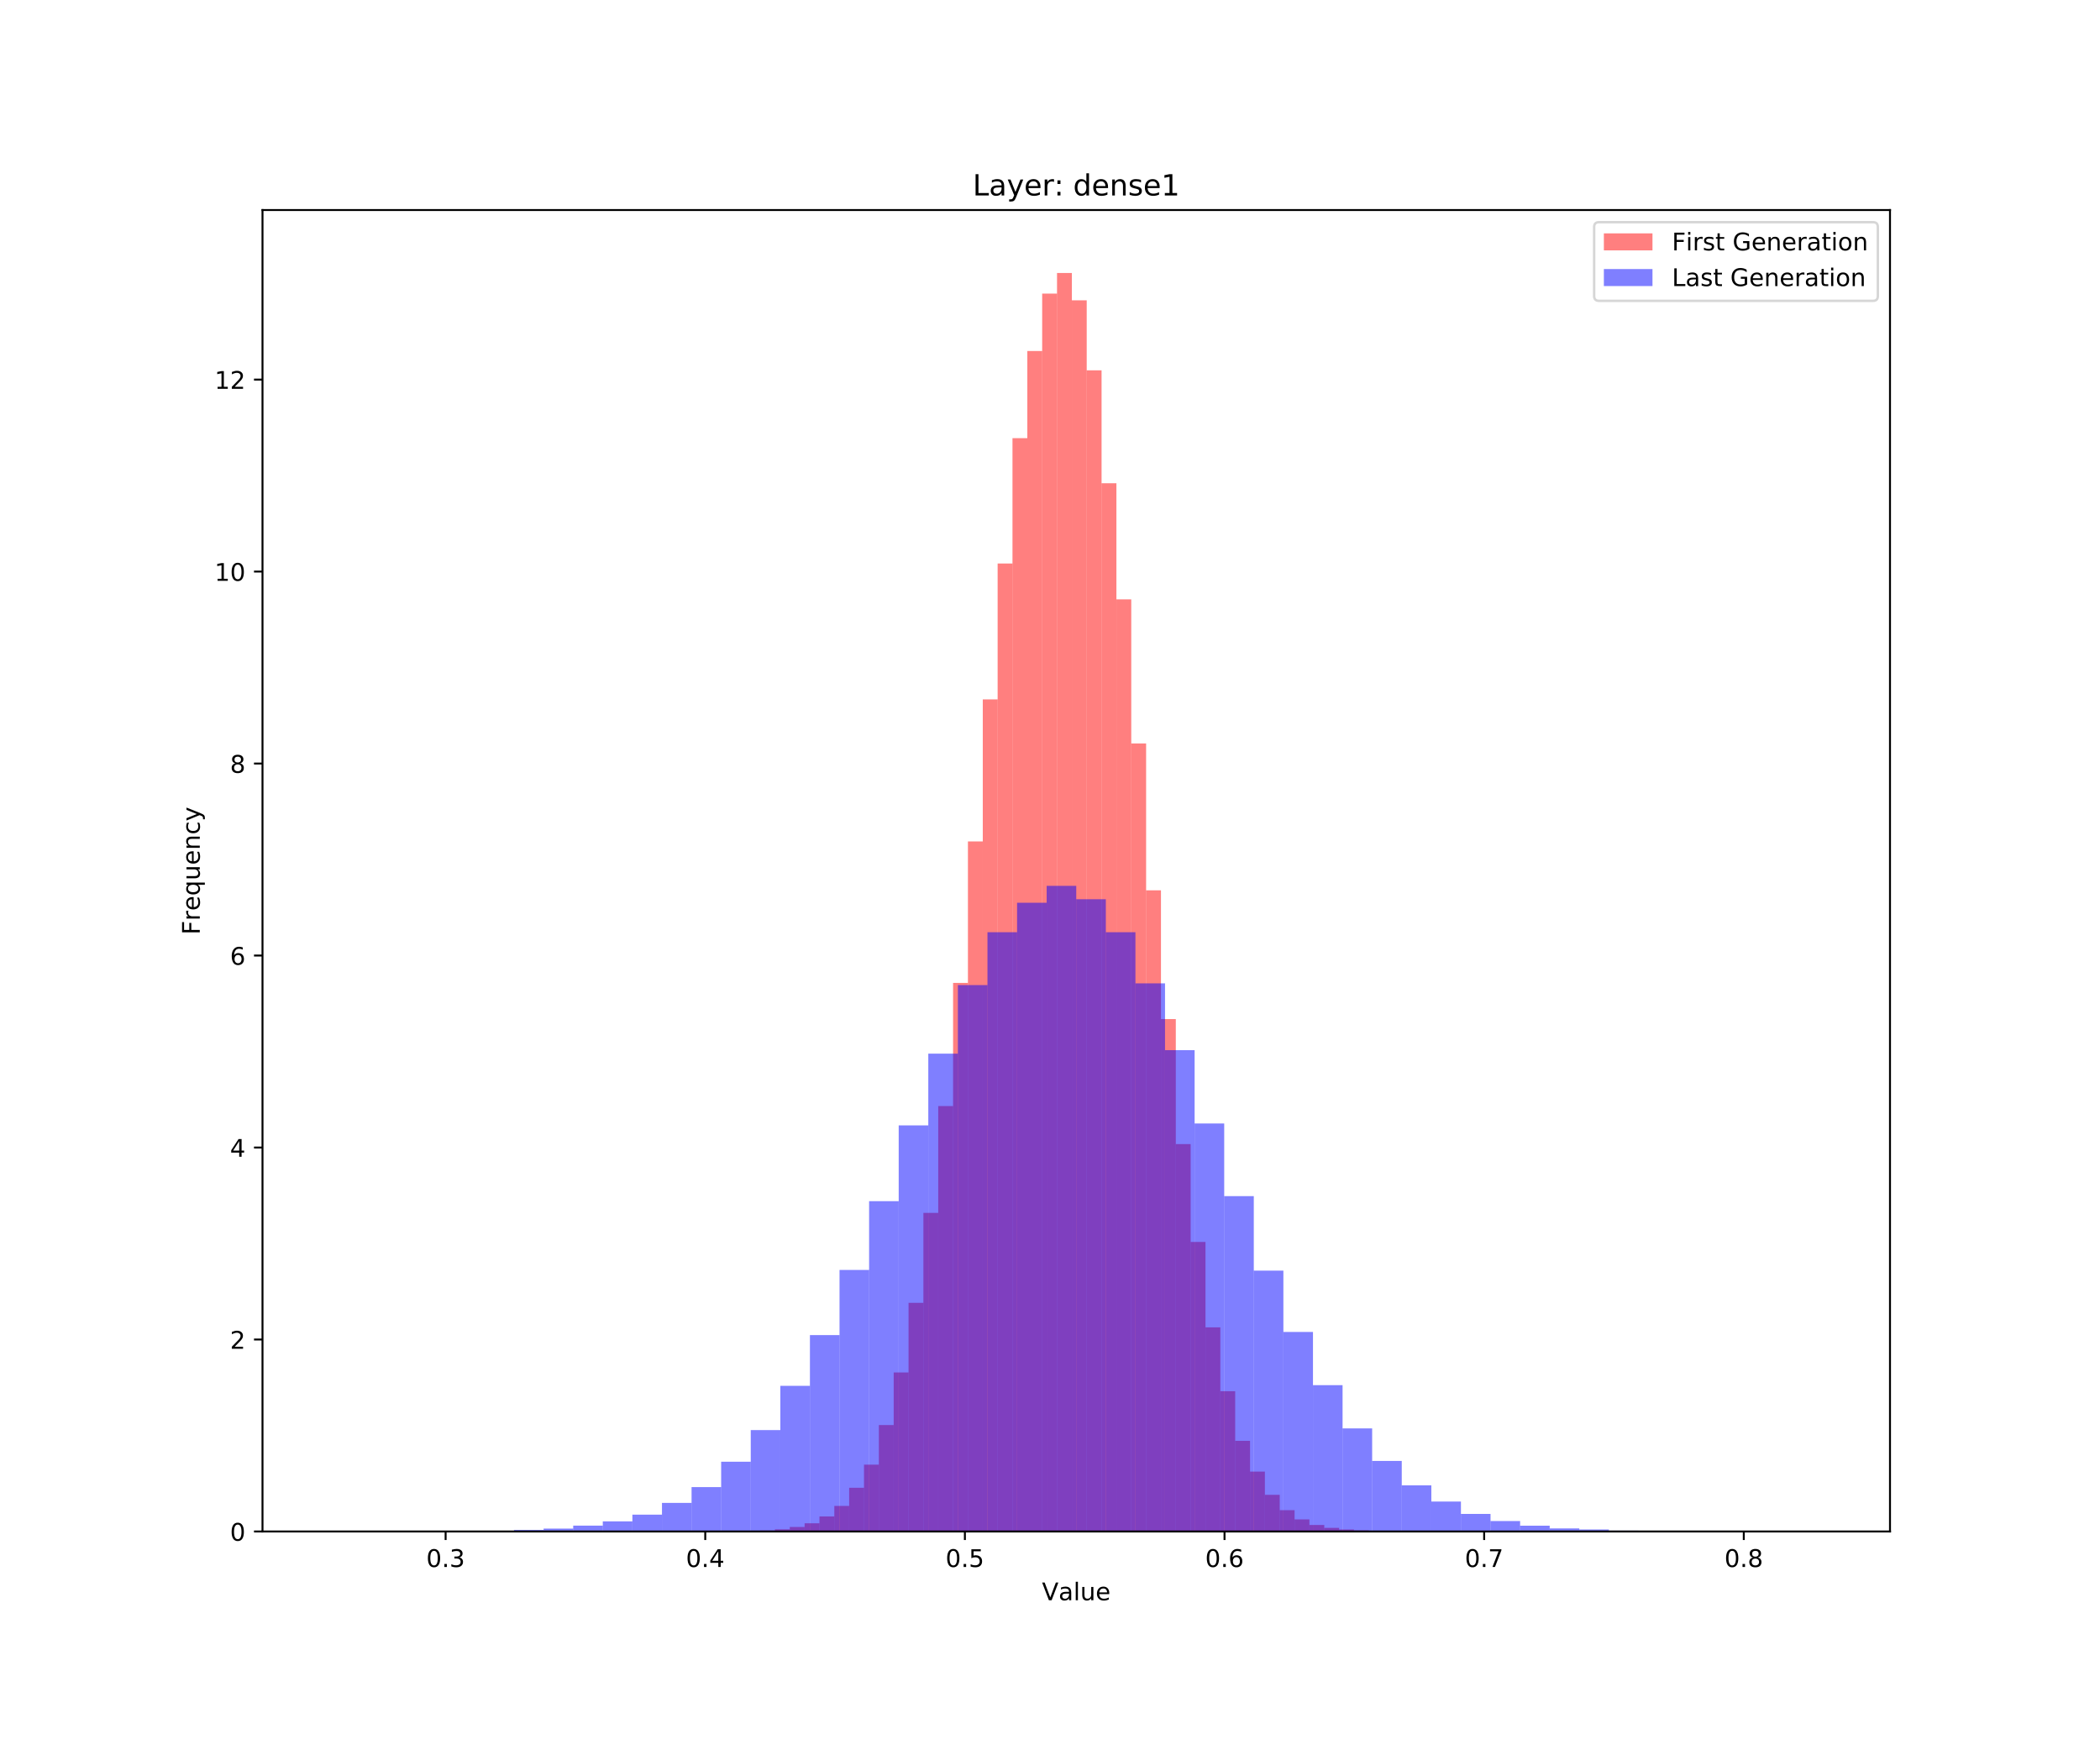 <?xml version="1.0" encoding="utf-8" standalone="no"?>
<!DOCTYPE svg PUBLIC "-//W3C//DTD SVG 1.1//EN"
  "http://www.w3.org/Graphics/SVG/1.1/DTD/svg11.dtd">
<!-- Created with matplotlib (https://matplotlib.org/) -->
<svg height="720pt" version="1.1" viewBox="0 0 864 720" width="864pt" xmlns="http://www.w3.org/2000/svg" xmlns:xlink="http://www.w3.org/1999/xlink">
 <defs>
  <style type="text/css">
*{stroke-linecap:butt;stroke-linejoin:round;white-space:pre;}
  </style>
 </defs>
 <g id="figure_1">
  <g id="patch_1">
   <path d="M 0 720 
L 864 720 
L 864 0 
L 0 0 
z
" style="fill:#ffffff;"/>
  </g>
  <g id="axes_1">
   <g id="patch_2">
    <path d="M 108 630 
L 777.6 630 
L 777.6 86.4 
L 108 86.4 
z
" style="fill:#ffffff;"/>
   </g>
   <g id="patch_3">
    <path clip-path="url(#p21efeb0cfc)" d="M 288.28 630 
L 294.388 630 
L 294.388 629.986 
L 288.28 629.986 
z
" style="fill:#ff0000;opacity:0.5;"/>
   </g>
   <g id="patch_4">
    <path clip-path="url(#p21efeb0cfc)" d="M 294.388 630 
L 300.497 630 
L 300.497 629.958 
L 294.388 629.958 
z
" style="fill:#ff0000;opacity:0.5;"/>
   </g>
   <g id="patch_5">
    <path clip-path="url(#p21efeb0cfc)" d="M 300.497 630 
L 306.606 630 
L 306.606 629.868 
L 300.497 629.868 
z
" style="fill:#ff0000;opacity:0.5;"/>
   </g>
   <g id="patch_6">
    <path clip-path="url(#p21efeb0cfc)" d="M 306.606 630 
L 312.715 630 
L 312.715 629.714 
L 306.606 629.714 
z
" style="fill:#ff0000;opacity:0.5;"/>
   </g>
   <g id="patch_7">
    <path clip-path="url(#p21efeb0cfc)" d="M 312.715 630 
L 318.823 630 
L 318.823 629.617 
L 312.715 629.617 
z
" style="fill:#ff0000;opacity:0.5;"/>
   </g>
   <g id="patch_8">
    <path clip-path="url(#p21efeb0cfc)" d="M 318.823 630 
L 324.932 630 
L 324.932 629.108 
L 318.823 629.108 
z
" style="fill:#ff0000;opacity:0.5;"/>
   </g>
   <g id="patch_9">
    <path clip-path="url(#p21efeb0cfc)" d="M 324.932 630 
L 331.041 630 
L 331.041 628.14 
L 324.932 628.14 
z
" style="fill:#ff0000;opacity:0.5;"/>
   </g>
   <g id="patch_10">
    <path clip-path="url(#p21efeb0cfc)" d="M 331.041 630 
L 337.149 630 
L 337.149 626.608 
L 331.041 626.608 
z
" style="fill:#ff0000;opacity:0.5;"/>
   </g>
   <g id="patch_11">
    <path clip-path="url(#p21efeb0cfc)" d="M 337.149 630 
L 343.258 630 
L 343.258 623.807 
L 337.149 623.807 
z
" style="fill:#ff0000;opacity:0.5;"/>
   </g>
   <g id="patch_12">
    <path clip-path="url(#p21efeb0cfc)" d="M 343.258 630 
L 349.367 630 
L 349.367 619.474 
L 343.258 619.474 
z
" style="fill:#ff0000;opacity:0.5;"/>
   </g>
   <g id="patch_13">
    <path clip-path="url(#p21efeb0cfc)" d="M 349.367 630 
L 355.476 630 
L 355.476 612.014 
L 349.367 612.014 
z
" style="fill:#ff0000;opacity:0.5;"/>
   </g>
   <g id="patch_14">
    <path clip-path="url(#p21efeb0cfc)" d="M 355.476 630 
L 361.584 630 
L 361.584 602.505 
L 355.476 602.505 
z
" style="fill:#ff0000;opacity:0.5;"/>
   </g>
   <g id="patch_15">
    <path clip-path="url(#p21efeb0cfc)" d="M 361.584 630 
L 367.693 630 
L 367.693 586.197 
L 361.584 586.197 
z
" style="fill:#ff0000;opacity:0.5;"/>
   </g>
   <g id="patch_16">
    <path clip-path="url(#p21efeb0cfc)" d="M 367.693 630 
L 373.802 630 
L 373.802 564.581 
L 367.693 564.581 
z
" style="fill:#ff0000;opacity:0.5;"/>
   </g>
   <g id="patch_17">
    <path clip-path="url(#p21efeb0cfc)" d="M 373.802 630 
L 379.911 630 
L 379.911 535.937 
L 373.802 535.937 
z
" style="fill:#ff0000;opacity:0.5;"/>
   </g>
   <g id="patch_18">
    <path clip-path="url(#p21efeb0cfc)" d="M 379.911 630 
L 386.019 630 
L 386.019 498.926 
L 379.911 498.926 
z
" style="fill:#ff0000;opacity:0.5;"/>
   </g>
   <g id="patch_19">
    <path clip-path="url(#p21efeb0cfc)" d="M 386.019 630 
L 392.128 630 
L 392.128 455.004 
L 386.019 455.004 
z
" style="fill:#ff0000;opacity:0.5;"/>
   </g>
   <g id="patch_20">
    <path clip-path="url(#p21efeb0cfc)" d="M 392.128 630 
L 398.237 630 
L 398.237 404.333 
L 392.128 404.333 
z
" style="fill:#ff0000;opacity:0.5;"/>
   </g>
   <g id="patch_21">
    <path clip-path="url(#p21efeb0cfc)" d="M 398.237 630 
L 404.345 630 
L 404.345 346.138 
L 398.237 346.138 
z
" style="fill:#ff0000;opacity:0.5;"/>
   </g>
   <g id="patch_22">
    <path clip-path="url(#p21efeb0cfc)" d="M 404.345 630 
L 410.454 630 
L 410.454 287.699 
L 404.345 287.699 
z
" style="fill:#ff0000;opacity:0.5;"/>
   </g>
   <g id="patch_23">
    <path clip-path="url(#p21efeb0cfc)" d="M 410.454 630 
L 416.563 630 
L 416.563 231.817 
L 410.454 231.817 
z
" style="fill:#ff0000;opacity:0.5;"/>
   </g>
   <g id="patch_24">
    <path clip-path="url(#p21efeb0cfc)" d="M 416.563 630 
L 422.672 630 
L 422.672 180.24 
L 416.563 180.24 
z
" style="fill:#ff0000;opacity:0.5;"/>
   </g>
   <g id="patch_25">
    <path clip-path="url(#p21efeb0cfc)" d="M 422.672 630 
L 428.78 630 
L 428.78 144.399 
L 422.672 144.399 
z
" style="fill:#ff0000;opacity:0.5;"/>
   </g>
   <g id="patch_26">
    <path clip-path="url(#p21efeb0cfc)" d="M 428.78 630 
L 434.889 630 
L 434.889 120.77 
L 428.78 120.77 
z
" style="fill:#ff0000;opacity:0.5;"/>
   </g>
   <g id="patch_27">
    <path clip-path="url(#p21efeb0cfc)" d="M 434.889 630 
L 440.998 630 
L 440.998 112.286 
L 434.889 112.286 
z
" style="fill:#ff0000;opacity:0.5;"/>
   </g>
   <g id="patch_28">
    <path clip-path="url(#p21efeb0cfc)" d="M 440.998 630 
L 447.106 630 
L 447.106 123.55 
L 440.998 123.55 
z
" style="fill:#ff0000;opacity:0.5;"/>
   </g>
   <g id="patch_29">
    <path clip-path="url(#p21efeb0cfc)" d="M 447.106 630 
L 453.215 630 
L 453.215 152.334 
L 447.106 152.334 
z
" style="fill:#ff0000;opacity:0.5;"/>
   </g>
   <g id="patch_30">
    <path clip-path="url(#p21efeb0cfc)" d="M 453.215 630 
L 459.324 630 
L 459.324 198.784 
L 453.215 198.784 
z
" style="fill:#ff0000;opacity:0.5;"/>
   </g>
   <g id="patch_31">
    <path clip-path="url(#p21efeb0cfc)" d="M 459.324 630 
L 465.433 630 
L 465.433 246.557 
L 459.324 246.557 
z
" style="fill:#ff0000;opacity:0.5;"/>
   </g>
   <g id="patch_32">
    <path clip-path="url(#p21efeb0cfc)" d="M 465.433 630 
L 471.541 630 
L 471.541 305.839 
L 465.433 305.839 
z
" style="fill:#ff0000;opacity:0.5;"/>
   </g>
   <g id="patch_33">
    <path clip-path="url(#p21efeb0cfc)" d="M 471.541 630 
L 477.65 630 
L 477.65 366.242 
L 471.541 366.242 
z
" style="fill:#ff0000;opacity:0.5;"/>
   </g>
   <g id="patch_34">
    <path clip-path="url(#p21efeb0cfc)" d="M 477.65 630 
L 483.759 630 
L 483.759 419.219 
L 477.65 419.219 
z
" style="fill:#ff0000;opacity:0.5;"/>
   </g>
   <g id="patch_35">
    <path clip-path="url(#p21efeb0cfc)" d="M 483.759 630 
L 489.868 630 
L 489.868 470.636 
L 483.759 470.636 
z
" style="fill:#ff0000;opacity:0.5;"/>
   </g>
   <g id="patch_36">
    <path clip-path="url(#p21efeb0cfc)" d="M 489.868 630 
L 495.976 630 
L 495.976 510.9 
L 489.868 510.9 
z
" style="fill:#ff0000;opacity:0.5;"/>
   </g>
   <g id="patch_37">
    <path clip-path="url(#p21efeb0cfc)" d="M 495.976 630 
L 502.085 630 
L 502.085 546.031 
L 495.976 546.031 
z
" style="fill:#ff0000;opacity:0.5;"/>
   </g>
   <g id="patch_38">
    <path clip-path="url(#p21efeb0cfc)" d="M 502.085 630 
L 508.194 630 
L 508.194 572.286 
L 502.085 572.286 
z
" style="fill:#ff0000;opacity:0.5;"/>
   </g>
   <g id="patch_39">
    <path clip-path="url(#p21efeb0cfc)" d="M 508.194 630 
L 514.302 630 
L 514.302 592.71 
L 508.194 592.71 
z
" style="fill:#ff0000;opacity:0.5;"/>
   </g>
   <g id="patch_40">
    <path clip-path="url(#p21efeb0cfc)" d="M 514.302 630 
L 520.411 630 
L 520.411 605.354 
L 514.302 605.354 
z
" style="fill:#ff0000;opacity:0.5;"/>
   </g>
   <g id="patch_41">
    <path clip-path="url(#p21efeb0cfc)" d="M 520.411 630 
L 526.52 630 
L 526.52 614.904 
L 520.411 614.904 
z
" style="fill:#ff0000;opacity:0.5;"/>
   </g>
   <g id="patch_42">
    <path clip-path="url(#p21efeb0cfc)" d="M 526.52 630 
L 532.629 630 
L 532.629 621.237 
L 526.52 621.237 
z
" style="fill:#ff0000;opacity:0.5;"/>
   </g>
   <g id="patch_43">
    <path clip-path="url(#p21efeb0cfc)" d="M 532.629 630 
L 538.737 630 
L 538.737 625.026 
L 532.629 625.026 
z
" style="fill:#ff0000;opacity:0.5;"/>
   </g>
   <g id="patch_44">
    <path clip-path="url(#p21efeb0cfc)" d="M 538.737 630 
L 544.846 630 
L 544.846 627.311 
L 538.737 627.311 
z
" style="fill:#ff0000;opacity:0.5;"/>
   </g>
   <g id="patch_45">
    <path clip-path="url(#p21efeb0cfc)" d="M 544.846 630 
L 550.955 630 
L 550.955 628.509 
L 544.846 628.509 
z
" style="fill:#ff0000;opacity:0.5;"/>
   </g>
   <g id="patch_46">
    <path clip-path="url(#p21efeb0cfc)" d="M 550.955 630 
L 557.063 630 
L 557.063 629.171 
L 550.955 629.171 
z
" style="fill:#ff0000;opacity:0.5;"/>
   </g>
   <g id="patch_47">
    <path clip-path="url(#p21efeb0cfc)" d="M 557.063 630 
L 563.172 630 
L 563.172 629.554 
L 557.063 629.554 
z
" style="fill:#ff0000;opacity:0.5;"/>
   </g>
   <g id="patch_48">
    <path clip-path="url(#p21efeb0cfc)" d="M 563.172 630 
L 569.281 630 
L 569.281 629.84 
L 563.172 629.84 
z
" style="fill:#ff0000;opacity:0.5;"/>
   </g>
   <g id="patch_49">
    <path clip-path="url(#p21efeb0cfc)" d="M 569.281 630 
L 575.39 630 
L 575.39 629.937 
L 569.281 629.937 
z
" style="fill:#ff0000;opacity:0.5;"/>
   </g>
   <g id="patch_50">
    <path clip-path="url(#p21efeb0cfc)" d="M 575.39 630 
L 581.498 630 
L 581.498 629.951 
L 575.39 629.951 
z
" style="fill:#ff0000;opacity:0.5;"/>
   </g>
   <g id="patch_51">
    <path clip-path="url(#p21efeb0cfc)" d="M 581.498 630 
L 587.607 630 
L 587.607 629.986 
L 581.498 629.986 
z
" style="fill:#ff0000;opacity:0.5;"/>
   </g>
   <g id="patch_52">
    <path clip-path="url(#p21efeb0cfc)" d="M 587.607 630 
L 593.716 630 
L 593.716 629.972 
L 587.607 629.972 
z
" style="fill:#ff0000;opacity:0.5;"/>
   </g>
   <g id="patch_53">
    <path clip-path="url(#p21efeb0cfc)" d="M 138.436 630 
L 150.611 630 
L 150.611 629.993 
L 138.436 629.993 
z
" style="fill:#0000ff;opacity:0.5;"/>
   </g>
   <g id="patch_54">
    <path clip-path="url(#p21efeb0cfc)" d="M 150.611 630 
L 162.785 630 
L 162.785 629.983 
L 150.611 629.983 
z
" style="fill:#0000ff;opacity:0.5;"/>
   </g>
   <g id="patch_55">
    <path clip-path="url(#p21efeb0cfc)" d="M 162.785 630 
L 174.96 630 
L 174.96 629.976 
L 162.785 629.976 
z
" style="fill:#0000ff;opacity:0.5;"/>
   </g>
   <g id="patch_56">
    <path clip-path="url(#p21efeb0cfc)" d="M 174.96 630 
L 187.135 630 
L 187.135 629.934 
L 174.96 629.934 
z
" style="fill:#0000ff;opacity:0.5;"/>
   </g>
   <g id="patch_57">
    <path clip-path="url(#p21efeb0cfc)" d="M 187.135 630 
L 199.309 630 
L 199.309 629.86 
L 187.135 629.86 
z
" style="fill:#0000ff;opacity:0.5;"/>
   </g>
   <g id="patch_58">
    <path clip-path="url(#p21efeb0cfc)" d="M 199.309 630 
L 211.484 630 
L 211.484 629.689 
L 199.309 629.689 
z
" style="fill:#0000ff;opacity:0.5;"/>
   </g>
   <g id="patch_59">
    <path clip-path="url(#p21efeb0cfc)" d="M 211.484 630 
L 223.658 630 
L 223.658 629.346 
L 211.484 629.346 
z
" style="fill:#0000ff;opacity:0.5;"/>
   </g>
   <g id="patch_60">
    <path clip-path="url(#p21efeb0cfc)" d="M 223.658 630 
L 235.833 630 
L 235.833 628.798 
L 223.658 628.798 
z
" style="fill:#0000ff;opacity:0.5;"/>
   </g>
   <g id="patch_61">
    <path clip-path="url(#p21efeb0cfc)" d="M 235.833 630 
L 248.007 630 
L 248.007 627.588 
L 235.833 627.588 
z
" style="fill:#0000ff;opacity:0.5;"/>
   </g>
   <g id="patch_62">
    <path clip-path="url(#p21efeb0cfc)" d="M 248.007 630 
L 260.182 630 
L 260.182 625.827 
L 248.007 625.827 
z
" style="fill:#0000ff;opacity:0.5;"/>
   </g>
   <g id="patch_63">
    <path clip-path="url(#p21efeb0cfc)" d="M 260.182 630 
L 272.356 630 
L 272.356 623.062 
L 260.182 623.062 
z
" style="fill:#0000ff;opacity:0.5;"/>
   </g>
   <g id="patch_64">
    <path clip-path="url(#p21efeb0cfc)" d="M 272.356 630 
L 284.531 630 
L 284.531 618.235 
L 272.356 618.235 
z
" style="fill:#0000ff;opacity:0.5;"/>
   </g>
   <g id="patch_65">
    <path clip-path="url(#p21efeb0cfc)" d="M 284.531 630 
L 296.705 630 
L 296.705 611.733 
L 284.531 611.733 
z
" style="fill:#0000ff;opacity:0.5;"/>
   </g>
   <g id="patch_66">
    <path clip-path="url(#p21efeb0cfc)" d="M 296.705 630 
L 308.88 630 
L 308.88 601.3 
L 296.705 601.3 
z
" style="fill:#0000ff;opacity:0.5;"/>
   </g>
   <g id="patch_67">
    <path clip-path="url(#p21efeb0cfc)" d="M 308.88 630 
L 321.055 630 
L 321.055 588.29 
L 308.88 588.29 
z
" style="fill:#0000ff;opacity:0.5;"/>
   </g>
   <g id="patch_68">
    <path clip-path="url(#p21efeb0cfc)" d="M 321.055 630 
L 333.229 630 
L 333.229 570.08 
L 321.055 570.08 
z
" style="fill:#0000ff;opacity:0.5;"/>
   </g>
   <g id="patch_69">
    <path clip-path="url(#p21efeb0cfc)" d="M 333.229 630 
L 345.404 630 
L 345.404 549.209 
L 333.229 549.209 
z
" style="fill:#0000ff;opacity:0.5;"/>
   </g>
   <g id="patch_70">
    <path clip-path="url(#p21efeb0cfc)" d="M 345.404 630 
L 357.578 630 
L 357.578 522.403 
L 345.404 522.403 
z
" style="fill:#0000ff;opacity:0.5;"/>
   </g>
   <g id="patch_71">
    <path clip-path="url(#p21efeb0cfc)" d="M 357.578 630 
L 369.753 630 
L 369.753 494.116 
L 357.578 494.116 
z
" style="fill:#0000ff;opacity:0.5;"/>
   </g>
   <g id="patch_72">
    <path clip-path="url(#p21efeb0cfc)" d="M 369.753 630 
L 381.927 630 
L 381.927 462.944 
L 369.753 462.944 
z
" style="fill:#0000ff;opacity:0.5;"/>
   </g>
   <g id="patch_73">
    <path clip-path="url(#p21efeb0cfc)" d="M 381.927 630 
L 394.102 630 
L 394.102 433.426 
L 381.927 433.426 
z
" style="fill:#0000ff;opacity:0.5;"/>
   </g>
   <g id="patch_74">
    <path clip-path="url(#p21efeb0cfc)" d="M 394.102 630 
L 406.276 630 
L 406.276 405.233 
L 394.102 405.233 
z
" style="fill:#0000ff;opacity:0.5;"/>
   </g>
   <g id="patch_75">
    <path clip-path="url(#p21efeb0cfc)" d="M 406.276 630 
L 418.451 630 
L 418.451 383.468 
L 406.276 383.468 
z
" style="fill:#0000ff;opacity:0.5;"/>
   </g>
   <g id="patch_76">
    <path clip-path="url(#p21efeb0cfc)" d="M 418.451 630 
L 430.625 630 
L 430.625 371.349 
L 418.451 371.349 
z
" style="fill:#0000ff;opacity:0.5;"/>
   </g>
   <g id="patch_77">
    <path clip-path="url(#p21efeb0cfc)" d="M 430.625 630 
L 442.8 630 
L 442.8 364.408 
L 430.625 364.408 
z
" style="fill:#0000ff;opacity:0.5;"/>
   </g>
   <g id="patch_78">
    <path clip-path="url(#p21efeb0cfc)" d="M 442.8 630 
L 454.975 630 
L 454.975 369.913 
L 442.8 369.913 
z
" style="fill:#0000ff;opacity:0.5;"/>
   </g>
   <g id="patch_79">
    <path clip-path="url(#p21efeb0cfc)" d="M 454.975 630 
L 467.149 630 
L 467.149 383.471 
L 454.975 383.471 
z
" style="fill:#0000ff;opacity:0.5;"/>
   </g>
   <g id="patch_80">
    <path clip-path="url(#p21efeb0cfc)" d="M 467.149 630 
L 479.324 630 
L 479.324 404.502 
L 467.149 404.502 
z
" style="fill:#0000ff;opacity:0.5;"/>
   </g>
   <g id="patch_81">
    <path clip-path="url(#p21efeb0cfc)" d="M 479.324 630 
L 491.498 630 
L 491.498 431.997 
L 479.324 431.997 
z
" style="fill:#0000ff;opacity:0.5;"/>
   </g>
   <g id="patch_82">
    <path clip-path="url(#p21efeb0cfc)" d="M 491.498 630 
L 503.673 630 
L 503.673 462.168 
L 491.498 462.168 
z
" style="fill:#0000ff;opacity:0.5;"/>
   </g>
   <g id="patch_83">
    <path clip-path="url(#p21efeb0cfc)" d="M 503.673 630 
L 515.847 630 
L 515.847 492.05 
L 503.673 492.05 
z
" style="fill:#0000ff;opacity:0.5;"/>
   </g>
   <g id="patch_84">
    <path clip-path="url(#p21efeb0cfc)" d="M 515.847 630 
L 528.022 630 
L 528.022 522.679 
L 515.847 522.679 
z
" style="fill:#0000ff;opacity:0.5;"/>
   </g>
   <g id="patch_85">
    <path clip-path="url(#p21efeb0cfc)" d="M 528.022 630 
L 540.196 630 
L 540.196 547.912 
L 528.022 547.912 
z
" style="fill:#0000ff;opacity:0.5;"/>
   </g>
   <g id="patch_86">
    <path clip-path="url(#p21efeb0cfc)" d="M 540.196 630 
L 552.371 630 
L 552.371 569.793 
L 540.196 569.793 
z
" style="fill:#0000ff;opacity:0.5;"/>
   </g>
   <g id="patch_87">
    <path clip-path="url(#p21efeb0cfc)" d="M 552.371 630 
L 564.545 630 
L 564.545 587.588 
L 552.371 587.588 
z
" style="fill:#0000ff;opacity:0.5;"/>
   </g>
   <g id="patch_88">
    <path clip-path="url(#p21efeb0cfc)" d="M 564.545 630 
L 576.72 630 
L 576.72 600.964 
L 564.545 600.964 
z
" style="fill:#0000ff;opacity:0.5;"/>
   </g>
   <g id="patch_89">
    <path clip-path="url(#p21efeb0cfc)" d="M 576.72 630 
L 588.895 630 
L 588.895 611.017 
L 576.72 611.017 
z
" style="fill:#0000ff;opacity:0.5;"/>
   </g>
   <g id="patch_90">
    <path clip-path="url(#p21efeb0cfc)" d="M 588.895 630 
L 601.069 630 
L 601.069 617.668 
L 588.895 617.668 
z
" style="fill:#0000ff;opacity:0.5;"/>
   </g>
   <g id="patch_91">
    <path clip-path="url(#p21efeb0cfc)" d="M 601.069 630 
L 613.244 630 
L 613.244 622.765 
L 601.069 622.765 
z
" style="fill:#0000ff;opacity:0.5;"/>
   </g>
   <g id="patch_92">
    <path clip-path="url(#p21efeb0cfc)" d="M 613.244 630 
L 625.418 630 
L 625.418 625.69 
L 613.244 625.69 
z
" style="fill:#0000ff;opacity:0.5;"/>
   </g>
   <g id="patch_93">
    <path clip-path="url(#p21efeb0cfc)" d="M 625.418 630 
L 637.593 630 
L 637.593 627.616 
L 625.418 627.616 
z
" style="fill:#0000ff;opacity:0.5;"/>
   </g>
   <g id="patch_94">
    <path clip-path="url(#p21efeb0cfc)" d="M 637.593 630 
L 649.767 630 
L 649.767 628.731 
L 637.593 628.731 
z
" style="fill:#0000ff;opacity:0.5;"/>
   </g>
   <g id="patch_95">
    <path clip-path="url(#p21efeb0cfc)" d="M 649.767 630 
L 661.942 630 
L 661.942 629.165 
L 649.767 629.165 
z
" style="fill:#0000ff;opacity:0.5;"/>
   </g>
   <g id="patch_96">
    <path clip-path="url(#p21efeb0cfc)" d="M 661.942 630 
L 674.116 630 
L 674.116 629.668 
L 661.942 629.668 
z
" style="fill:#0000ff;opacity:0.5;"/>
   </g>
   <g id="patch_97">
    <path clip-path="url(#p21efeb0cfc)" d="M 674.116 630 
L 686.291 630 
L 686.291 629.864 
L 674.116 629.864 
z
" style="fill:#0000ff;opacity:0.5;"/>
   </g>
   <g id="patch_98">
    <path clip-path="url(#p21efeb0cfc)" d="M 686.291 630 
L 698.465 630 
L 698.465 629.909 
L 686.291 629.909 
z
" style="fill:#0000ff;opacity:0.5;"/>
   </g>
   <g id="patch_99">
    <path clip-path="url(#p21efeb0cfc)" d="M 698.465 630 
L 710.64 630 
L 710.64 629.962 
L 698.465 629.962 
z
" style="fill:#0000ff;opacity:0.5;"/>
   </g>
   <g id="patch_100">
    <path clip-path="url(#p21efeb0cfc)" d="M 710.64 630 
L 722.815 630 
L 722.815 629.983 
L 710.64 629.983 
z
" style="fill:#0000ff;opacity:0.5;"/>
   </g>
   <g id="patch_101">
    <path clip-path="url(#p21efeb0cfc)" d="M 722.815 630 
L 734.989 630 
L 734.989 630 
L 722.815 630 
z
" style="fill:#0000ff;opacity:0.5;"/>
   </g>
   <g id="patch_102">
    <path clip-path="url(#p21efeb0cfc)" d="M 734.989 630 
L 747.164 630 
L 747.164 629.997 
L 734.989 629.997 
z
" style="fill:#0000ff;opacity:0.5;"/>
   </g>
   <g id="matplotlib.axis_1">
    <g id="xtick_1">
     <g id="line2d_1">
      <defs>
       <path d="M 0 0 
L 0 3.5 
" id="m7d0609ed99" style="stroke:#000000;stroke-width:0.8;"/>
      </defs>
      <g>
       <use style="stroke:#000000;stroke-width:0.8;" x="183.341" xlink:href="#m7d0609ed99" y="630"/>
      </g>
     </g>
     <g id="text_1">
      <!-- 0.3 -->
      <defs>
       <path d="M 31.781 66.406 
Q 24.172 66.406 20.328 58.906 
Q 16.5 51.422 16.5 36.375 
Q 16.5 21.391 20.328 13.891 
Q 24.172 6.391 31.781 6.391 
Q 39.453 6.391 43.281 13.891 
Q 47.125 21.391 47.125 36.375 
Q 47.125 51.422 43.281 58.906 
Q 39.453 66.406 31.781 66.406 
z
M 31.781 74.219 
Q 44.047 74.219 50.516 64.516 
Q 56.984 54.828 56.984 36.375 
Q 56.984 17.969 50.516 8.266 
Q 44.047 -1.422 31.781 -1.422 
Q 19.531 -1.422 13.062 8.266 
Q 6.594 17.969 6.594 36.375 
Q 6.594 54.828 13.062 64.516 
Q 19.531 74.219 31.781 74.219 
z
" id="DejaVuSans-48"/>
       <path d="M 10.688 12.406 
L 21 12.406 
L 21 0 
L 10.688 0 
z
" id="DejaVuSans-46"/>
       <path d="M 40.578 39.312 
Q 47.656 37.797 51.625 33 
Q 55.609 28.219 55.609 21.188 
Q 55.609 10.406 48.188 4.484 
Q 40.766 -1.422 27.094 -1.422 
Q 22.516 -1.422 17.656 -0.516 
Q 12.797 0.391 7.625 2.203 
L 7.625 11.719 
Q 11.719 9.328 16.594 8.109 
Q 21.484 6.891 26.812 6.891 
Q 36.078 6.891 40.938 10.547 
Q 45.797 14.203 45.797 21.188 
Q 45.797 27.641 41.281 31.266 
Q 36.766 34.906 28.719 34.906 
L 20.219 34.906 
L 20.219 43.016 
L 29.109 43.016 
Q 36.375 43.016 40.234 45.922 
Q 44.094 48.828 44.094 54.297 
Q 44.094 59.906 40.109 62.906 
Q 36.141 65.922 28.719 65.922 
Q 24.656 65.922 20.016 65.031 
Q 15.375 64.156 9.812 62.312 
L 9.812 71.094 
Q 15.438 72.656 20.344 73.438 
Q 25.25 74.219 29.594 74.219 
Q 40.828 74.219 47.359 69.109 
Q 53.906 64.016 53.906 55.328 
Q 53.906 49.266 50.438 45.094 
Q 46.969 40.922 40.578 39.312 
z
" id="DejaVuSans-51"/>
      </defs>
      <g transform="translate(175.39 644.598)scale(0.1 -0.1)">
       <use xlink:href="#DejaVuSans-48"/>
       <use x="63.623" xlink:href="#DejaVuSans-46"/>
       <use x="95.41" xlink:href="#DejaVuSans-51"/>
      </g>
     </g>
    </g>
    <g id="xtick_2">
     <g id="line2d_2">
      <g>
       <use style="stroke:#000000;stroke-width:0.8;" x="290.162" xlink:href="#m7d0609ed99" y="630"/>
      </g>
     </g>
     <g id="text_2">
      <!-- 0.4 -->
      <defs>
       <path d="M 37.797 64.312 
L 12.891 25.391 
L 37.797 25.391 
z
M 35.203 72.906 
L 47.609 72.906 
L 47.609 25.391 
L 58.016 25.391 
L 58.016 17.188 
L 47.609 17.188 
L 47.609 0 
L 37.797 0 
L 37.797 17.188 
L 4.891 17.188 
L 4.891 26.703 
z
" id="DejaVuSans-52"/>
      </defs>
      <g transform="translate(282.211 644.598)scale(0.1 -0.1)">
       <use xlink:href="#DejaVuSans-48"/>
       <use x="63.623" xlink:href="#DejaVuSans-46"/>
       <use x="95.41" xlink:href="#DejaVuSans-52"/>
      </g>
     </g>
    </g>
    <g id="xtick_3">
     <g id="line2d_3">
      <g>
       <use style="stroke:#000000;stroke-width:0.8;" x="396.984" xlink:href="#m7d0609ed99" y="630"/>
      </g>
     </g>
     <g id="text_3">
      <!-- 0.5 -->
      <defs>
       <path d="M 10.797 72.906 
L 49.516 72.906 
L 49.516 64.594 
L 19.828 64.594 
L 19.828 46.734 
Q 21.969 47.469 24.109 47.828 
Q 26.266 48.188 28.422 48.188 
Q 40.625 48.188 47.75 41.5 
Q 54.891 34.812 54.891 23.391 
Q 54.891 11.625 47.562 5.094 
Q 40.234 -1.422 26.906 -1.422 
Q 22.312 -1.422 17.547 -0.641 
Q 12.797 0.141 7.719 1.703 
L 7.719 11.625 
Q 12.109 9.234 16.797 8.062 
Q 21.484 6.891 26.703 6.891 
Q 35.156 6.891 40.078 11.328 
Q 45.016 15.766 45.016 23.391 
Q 45.016 31 40.078 35.438 
Q 35.156 39.891 26.703 39.891 
Q 22.75 39.891 18.812 39.016 
Q 14.891 38.141 10.797 36.281 
z
" id="DejaVuSans-53"/>
      </defs>
      <g transform="translate(389.032 644.598)scale(0.1 -0.1)">
       <use xlink:href="#DejaVuSans-48"/>
       <use x="63.623" xlink:href="#DejaVuSans-46"/>
       <use x="95.41" xlink:href="#DejaVuSans-53"/>
      </g>
     </g>
    </g>
    <g id="xtick_4">
     <g id="line2d_4">
      <g>
       <use style="stroke:#000000;stroke-width:0.8;" x="503.805" xlink:href="#m7d0609ed99" y="630"/>
      </g>
     </g>
     <g id="text_4">
      <!-- 0.6 -->
      <defs>
       <path d="M 33.016 40.375 
Q 26.375 40.375 22.484 35.828 
Q 18.609 31.297 18.609 23.391 
Q 18.609 15.531 22.484 10.953 
Q 26.375 6.391 33.016 6.391 
Q 39.656 6.391 43.531 10.953 
Q 47.406 15.531 47.406 23.391 
Q 47.406 31.297 43.531 35.828 
Q 39.656 40.375 33.016 40.375 
z
M 52.594 71.297 
L 52.594 62.312 
Q 48.875 64.062 45.094 64.984 
Q 41.312 65.922 37.594 65.922 
Q 27.828 65.922 22.672 59.328 
Q 17.531 52.734 16.797 39.406 
Q 19.672 43.656 24.016 45.922 
Q 28.375 48.188 33.594 48.188 
Q 44.578 48.188 50.953 41.516 
Q 57.328 34.859 57.328 23.391 
Q 57.328 12.156 50.688 5.359 
Q 44.047 -1.422 33.016 -1.422 
Q 20.359 -1.422 13.672 8.266 
Q 6.984 17.969 6.984 36.375 
Q 6.984 53.656 15.188 63.938 
Q 23.391 74.219 37.203 74.219 
Q 40.922 74.219 44.703 73.484 
Q 48.484 72.75 52.594 71.297 
z
" id="DejaVuSans-54"/>
      </defs>
      <g transform="translate(495.853 644.598)scale(0.1 -0.1)">
       <use xlink:href="#DejaVuSans-48"/>
       <use x="63.623" xlink:href="#DejaVuSans-46"/>
       <use x="95.41" xlink:href="#DejaVuSans-54"/>
      </g>
     </g>
    </g>
    <g id="xtick_5">
     <g id="line2d_5">
      <g>
       <use style="stroke:#000000;stroke-width:0.8;" x="610.626" xlink:href="#m7d0609ed99" y="630"/>
      </g>
     </g>
     <g id="text_5">
      <!-- 0.7 -->
      <defs>
       <path d="M 8.203 72.906 
L 55.078 72.906 
L 55.078 68.703 
L 28.609 0 
L 18.312 0 
L 43.219 64.594 
L 8.203 64.594 
z
" id="DejaVuSans-55"/>
      </defs>
      <g transform="translate(602.674 644.598)scale(0.1 -0.1)">
       <use xlink:href="#DejaVuSans-48"/>
       <use x="63.623" xlink:href="#DejaVuSans-46"/>
       <use x="95.41" xlink:href="#DejaVuSans-55"/>
      </g>
     </g>
    </g>
    <g id="xtick_6">
     <g id="line2d_6">
      <g>
       <use style="stroke:#000000;stroke-width:0.8;" x="717.447" xlink:href="#m7d0609ed99" y="630"/>
      </g>
     </g>
     <g id="text_6">
      <!-- 0.8 -->
      <defs>
       <path d="M 31.781 34.625 
Q 24.75 34.625 20.719 30.859 
Q 16.703 27.094 16.703 20.516 
Q 16.703 13.922 20.719 10.156 
Q 24.75 6.391 31.781 6.391 
Q 38.812 6.391 42.859 10.172 
Q 46.922 13.969 46.922 20.516 
Q 46.922 27.094 42.891 30.859 
Q 38.875 34.625 31.781 34.625 
z
M 21.922 38.812 
Q 15.578 40.375 12.031 44.719 
Q 8.5 49.078 8.5 55.328 
Q 8.5 64.062 14.719 69.141 
Q 20.953 74.219 31.781 74.219 
Q 42.672 74.219 48.875 69.141 
Q 55.078 64.062 55.078 55.328 
Q 55.078 49.078 51.531 44.719 
Q 48 40.375 41.703 38.812 
Q 48.828 37.156 52.797 32.312 
Q 56.781 27.484 56.781 20.516 
Q 56.781 9.906 50.312 4.234 
Q 43.844 -1.422 31.781 -1.422 
Q 19.734 -1.422 13.25 4.234 
Q 6.781 9.906 6.781 20.516 
Q 6.781 27.484 10.781 32.312 
Q 14.797 37.156 21.922 38.812 
z
M 18.312 54.391 
Q 18.312 48.734 21.844 45.562 
Q 25.391 42.391 31.781 42.391 
Q 38.141 42.391 41.719 45.562 
Q 45.312 48.734 45.312 54.391 
Q 45.312 60.062 41.719 63.234 
Q 38.141 66.406 31.781 66.406 
Q 25.391 66.406 21.844 63.234 
Q 18.312 60.062 18.312 54.391 
z
" id="DejaVuSans-56"/>
      </defs>
      <g transform="translate(709.495 644.598)scale(0.1 -0.1)">
       <use xlink:href="#DejaVuSans-48"/>
       <use x="63.623" xlink:href="#DejaVuSans-46"/>
       <use x="95.41" xlink:href="#DejaVuSans-56"/>
      </g>
     </g>
    </g>
    <g id="text_7">
     <!-- Value -->
     <defs>
      <path d="M 28.609 0 
L 0.781 72.906 
L 11.078 72.906 
L 34.188 11.531 
L 57.328 72.906 
L 67.578 72.906 
L 39.797 0 
z
" id="DejaVuSans-86"/>
      <path d="M 34.281 27.484 
Q 23.391 27.484 19.188 25 
Q 14.984 22.516 14.984 16.5 
Q 14.984 11.719 18.141 8.906 
Q 21.297 6.109 26.703 6.109 
Q 34.188 6.109 38.703 11.406 
Q 43.219 16.703 43.219 25.484 
L 43.219 27.484 
z
M 52.203 31.203 
L 52.203 0 
L 43.219 0 
L 43.219 8.297 
Q 40.141 3.328 35.547 0.953 
Q 30.953 -1.422 24.312 -1.422 
Q 15.922 -1.422 10.953 3.297 
Q 6 8.016 6 15.922 
Q 6 25.141 12.172 29.828 
Q 18.359 34.516 30.609 34.516 
L 43.219 34.516 
L 43.219 35.406 
Q 43.219 41.609 39.141 45 
Q 35.062 48.391 27.688 48.391 
Q 23 48.391 18.547 47.266 
Q 14.109 46.141 10.016 43.891 
L 10.016 52.203 
Q 14.938 54.109 19.578 55.047 
Q 24.219 56 28.609 56 
Q 40.484 56 46.344 49.844 
Q 52.203 43.703 52.203 31.203 
z
" id="DejaVuSans-97"/>
      <path d="M 9.422 75.984 
L 18.406 75.984 
L 18.406 0 
L 9.422 0 
z
" id="DejaVuSans-108"/>
      <path d="M 8.5 21.578 
L 8.5 54.688 
L 17.484 54.688 
L 17.484 21.922 
Q 17.484 14.156 20.5 10.266 
Q 23.531 6.391 29.594 6.391 
Q 36.859 6.391 41.078 11.031 
Q 45.312 15.672 45.312 23.688 
L 45.312 54.688 
L 54.297 54.688 
L 54.297 0 
L 45.312 0 
L 45.312 8.406 
Q 42.047 3.422 37.719 1 
Q 33.406 -1.422 27.688 -1.422 
Q 18.266 -1.422 13.375 4.438 
Q 8.5 10.297 8.5 21.578 
z
M 31.109 56 
z
" id="DejaVuSans-117"/>
      <path d="M 56.203 29.594 
L 56.203 25.203 
L 14.891 25.203 
Q 15.484 15.922 20.484 11.062 
Q 25.484 6.203 34.422 6.203 
Q 39.594 6.203 44.453 7.469 
Q 49.312 8.734 54.109 11.281 
L 54.109 2.781 
Q 49.266 0.734 44.188 -0.344 
Q 39.109 -1.422 33.891 -1.422 
Q 20.797 -1.422 13.156 6.188 
Q 5.516 13.812 5.516 26.812 
Q 5.516 40.234 12.766 48.109 
Q 20.016 56 32.328 56 
Q 43.359 56 49.781 48.891 
Q 56.203 41.797 56.203 29.594 
z
M 47.219 32.234 
Q 47.125 39.594 43.094 43.984 
Q 39.062 48.391 32.422 48.391 
Q 24.906 48.391 20.391 44.141 
Q 15.875 39.891 15.188 32.172 
z
" id="DejaVuSans-101"/>
     </defs>
     <g transform="translate(428.687 658.277)scale(0.1 -0.1)">
      <use xlink:href="#DejaVuSans-86"/>
      <use x="68.299" xlink:href="#DejaVuSans-97"/>
      <use x="129.578" xlink:href="#DejaVuSans-108"/>
      <use x="157.361" xlink:href="#DejaVuSans-117"/>
      <use x="220.74" xlink:href="#DejaVuSans-101"/>
     </g>
    </g>
   </g>
   <g id="matplotlib.axis_2">
    <g id="ytick_1">
     <g id="line2d_7">
      <defs>
       <path d="M 0 0 
L -3.5 0 
" id="m82947f4580" style="stroke:#000000;stroke-width:0.8;"/>
      </defs>
      <g>
       <use style="stroke:#000000;stroke-width:0.8;" x="108" xlink:href="#m82947f4580" y="630"/>
      </g>
     </g>
     <g id="text_8">
      <!-- 0 -->
      <g transform="translate(94.638 633.799)scale(0.1 -0.1)">
       <use xlink:href="#DejaVuSans-48"/>
      </g>
     </g>
    </g>
    <g id="ytick_2">
     <g id="line2d_8">
      <g>
       <use style="stroke:#000000;stroke-width:0.8;" x="108" xlink:href="#m82947f4580" y="551.025"/>
      </g>
     </g>
     <g id="text_9">
      <!-- 2 -->
      <defs>
       <path d="M 19.188 8.297 
L 53.609 8.297 
L 53.609 0 
L 7.328 0 
L 7.328 8.297 
Q 12.938 14.109 22.625 23.891 
Q 32.328 33.688 34.812 36.531 
Q 39.547 41.844 41.422 45.531 
Q 43.312 49.219 43.312 52.781 
Q 43.312 58.594 39.234 62.25 
Q 35.156 65.922 28.609 65.922 
Q 23.969 65.922 18.812 64.312 
Q 13.672 62.703 7.812 59.422 
L 7.812 69.391 
Q 13.766 71.781 18.938 73 
Q 24.125 74.219 28.422 74.219 
Q 39.75 74.219 46.484 68.547 
Q 53.219 62.891 53.219 53.422 
Q 53.219 48.922 51.531 44.891 
Q 49.859 40.875 45.406 35.406 
Q 44.188 33.984 37.641 27.219 
Q 31.109 20.453 19.188 8.297 
z
" id="DejaVuSans-50"/>
      </defs>
      <g transform="translate(94.638 554.824)scale(0.1 -0.1)">
       <use xlink:href="#DejaVuSans-50"/>
      </g>
     </g>
    </g>
    <g id="ytick_3">
     <g id="line2d_9">
      <g>
       <use style="stroke:#000000;stroke-width:0.8;" x="108" xlink:href="#m82947f4580" y="472.05"/>
      </g>
     </g>
     <g id="text_10">
      <!-- 4 -->
      <g transform="translate(94.638 475.85)scale(0.1 -0.1)">
       <use xlink:href="#DejaVuSans-52"/>
      </g>
     </g>
    </g>
    <g id="ytick_4">
     <g id="line2d_10">
      <g>
       <use style="stroke:#000000;stroke-width:0.8;" x="108" xlink:href="#m82947f4580" y="393.075"/>
      </g>
     </g>
     <g id="text_11">
      <!-- 6 -->
      <g transform="translate(94.638 396.875)scale(0.1 -0.1)">
       <use xlink:href="#DejaVuSans-54"/>
      </g>
     </g>
    </g>
    <g id="ytick_5">
     <g id="line2d_11">
      <g>
       <use style="stroke:#000000;stroke-width:0.8;" x="108" xlink:href="#m82947f4580" y="314.101"/>
      </g>
     </g>
     <g id="text_12">
      <!-- 8 -->
      <g transform="translate(94.638 317.9)scale(0.1 -0.1)">
       <use xlink:href="#DejaVuSans-56"/>
      </g>
     </g>
    </g>
    <g id="ytick_6">
     <g id="line2d_12">
      <g>
       <use style="stroke:#000000;stroke-width:0.8;" x="108" xlink:href="#m82947f4580" y="235.126"/>
      </g>
     </g>
     <g id="text_13">
      <!-- 10 -->
      <defs>
       <path d="M 12.406 8.297 
L 28.516 8.297 
L 28.516 63.922 
L 10.984 60.406 
L 10.984 69.391 
L 28.422 72.906 
L 38.281 72.906 
L 38.281 8.297 
L 54.391 8.297 
L 54.391 0 
L 12.406 0 
z
" id="DejaVuSans-49"/>
      </defs>
      <g transform="translate(88.275 238.925)scale(0.1 -0.1)">
       <use xlink:href="#DejaVuSans-49"/>
       <use x="63.623" xlink:href="#DejaVuSans-48"/>
      </g>
     </g>
    </g>
    <g id="ytick_7">
     <g id="line2d_13">
      <g>
       <use style="stroke:#000000;stroke-width:0.8;" x="108" xlink:href="#m82947f4580" y="156.151"/>
      </g>
     </g>
     <g id="text_14">
      <!-- 12 -->
      <g transform="translate(88.275 159.95)scale(0.1 -0.1)">
       <use xlink:href="#DejaVuSans-49"/>
       <use x="63.623" xlink:href="#DejaVuSans-50"/>
      </g>
     </g>
    </g>
    <g id="text_15">
     <!-- Frequency -->
     <defs>
      <path d="M 9.812 72.906 
L 51.703 72.906 
L 51.703 64.594 
L 19.672 64.594 
L 19.672 43.109 
L 48.578 43.109 
L 48.578 34.812 
L 19.672 34.812 
L 19.672 0 
L 9.812 0 
z
" id="DejaVuSans-70"/>
      <path d="M 41.109 46.297 
Q 39.594 47.172 37.812 47.578 
Q 36.031 48 33.891 48 
Q 26.266 48 22.188 43.047 
Q 18.109 38.094 18.109 28.812 
L 18.109 0 
L 9.078 0 
L 9.078 54.688 
L 18.109 54.688 
L 18.109 46.188 
Q 20.953 51.172 25.484 53.578 
Q 30.031 56 36.531 56 
Q 37.453 56 38.578 55.875 
Q 39.703 55.766 41.062 55.516 
z
" id="DejaVuSans-114"/>
      <path d="M 14.797 27.297 
Q 14.797 17.391 18.875 11.75 
Q 22.953 6.109 30.078 6.109 
Q 37.203 6.109 41.297 11.75 
Q 45.406 17.391 45.406 27.297 
Q 45.406 37.203 41.297 42.844 
Q 37.203 48.484 30.078 48.484 
Q 22.953 48.484 18.875 42.844 
Q 14.797 37.203 14.797 27.297 
z
M 45.406 8.203 
Q 42.578 3.328 38.25 0.953 
Q 33.938 -1.422 27.875 -1.422 
Q 17.969 -1.422 11.734 6.484 
Q 5.516 14.406 5.516 27.297 
Q 5.516 40.188 11.734 48.094 
Q 17.969 56 27.875 56 
Q 33.938 56 38.25 53.625 
Q 42.578 51.266 45.406 46.391 
L 45.406 54.688 
L 54.391 54.688 
L 54.391 -20.797 
L 45.406 -20.797 
z
" id="DejaVuSans-113"/>
      <path d="M 54.891 33.016 
L 54.891 0 
L 45.906 0 
L 45.906 32.719 
Q 45.906 40.484 42.875 44.328 
Q 39.844 48.188 33.797 48.188 
Q 26.516 48.188 22.312 43.547 
Q 18.109 38.922 18.109 30.906 
L 18.109 0 
L 9.078 0 
L 9.078 54.688 
L 18.109 54.688 
L 18.109 46.188 
Q 21.344 51.125 25.703 53.562 
Q 30.078 56 35.797 56 
Q 45.219 56 50.047 50.172 
Q 54.891 44.344 54.891 33.016 
z
" id="DejaVuSans-110"/>
      <path d="M 48.781 52.594 
L 48.781 44.188 
Q 44.969 46.297 41.141 47.344 
Q 37.312 48.391 33.406 48.391 
Q 24.656 48.391 19.812 42.844 
Q 14.984 37.312 14.984 27.297 
Q 14.984 17.281 19.812 11.734 
Q 24.656 6.203 33.406 6.203 
Q 37.312 6.203 41.141 7.25 
Q 44.969 8.297 48.781 10.406 
L 48.781 2.094 
Q 45.016 0.344 40.984 -0.531 
Q 36.969 -1.422 32.422 -1.422 
Q 20.062 -1.422 12.781 6.344 
Q 5.516 14.109 5.516 27.297 
Q 5.516 40.672 12.859 48.328 
Q 20.219 56 33.016 56 
Q 37.156 56 41.109 55.141 
Q 45.062 54.297 48.781 52.594 
z
" id="DejaVuSans-99"/>
      <path d="M 32.172 -5.078 
Q 28.375 -14.844 24.75 -17.812 
Q 21.141 -20.797 15.094 -20.797 
L 7.906 -20.797 
L 7.906 -13.281 
L 13.188 -13.281 
Q 16.891 -13.281 18.938 -11.516 
Q 21 -9.766 23.484 -3.219 
L 25.094 0.875 
L 2.984 54.688 
L 12.5 54.688 
L 29.594 11.922 
L 46.688 54.688 
L 56.203 54.688 
z
" id="DejaVuSans-121"/>
     </defs>
     <g transform="translate(82.195 384.498)rotate(-90)scale(0.1 -0.1)">
      <use xlink:href="#DejaVuSans-70"/>
      <use x="57.41" xlink:href="#DejaVuSans-114"/>
      <use x="98.492" xlink:href="#DejaVuSans-101"/>
      <use x="160.016" xlink:href="#DejaVuSans-113"/>
      <use x="223.492" xlink:href="#DejaVuSans-117"/>
      <use x="286.871" xlink:href="#DejaVuSans-101"/>
      <use x="348.395" xlink:href="#DejaVuSans-110"/>
      <use x="411.773" xlink:href="#DejaVuSans-99"/>
      <use x="466.754" xlink:href="#DejaVuSans-121"/>
     </g>
    </g>
   </g>
   <g id="patch_103">
    <path d="M 108 630 
L 108 86.4 
" style="fill:none;stroke:#000000;stroke-linecap:square;stroke-linejoin:miter;stroke-width:0.8;"/>
   </g>
   <g id="patch_104">
    <path d="M 777.6 630 
L 777.6 86.4 
" style="fill:none;stroke:#000000;stroke-linecap:square;stroke-linejoin:miter;stroke-width:0.8;"/>
   </g>
   <g id="patch_105">
    <path d="M 108 630 
L 777.6 630 
" style="fill:none;stroke:#000000;stroke-linecap:square;stroke-linejoin:miter;stroke-width:0.8;"/>
   </g>
   <g id="patch_106">
    <path d="M 108 86.4 
L 777.6 86.4 
" style="fill:none;stroke:#000000;stroke-linecap:square;stroke-linejoin:miter;stroke-width:0.8;"/>
   </g>
   <g id="text_16">
    <!-- Layer: dense1 -->
    <defs>
     <path d="M 9.812 72.906 
L 19.672 72.906 
L 19.672 8.297 
L 55.172 8.297 
L 55.172 0 
L 9.812 0 
z
" id="DejaVuSans-76"/>
     <path d="M 11.719 12.406 
L 22.016 12.406 
L 22.016 0 
L 11.719 0 
z
M 11.719 51.703 
L 22.016 51.703 
L 22.016 39.312 
L 11.719 39.312 
z
" id="DejaVuSans-58"/>
     <path id="DejaVuSans-32"/>
     <path d="M 45.406 46.391 
L 45.406 75.984 
L 54.391 75.984 
L 54.391 0 
L 45.406 0 
L 45.406 8.203 
Q 42.578 3.328 38.25 0.953 
Q 33.938 -1.422 27.875 -1.422 
Q 17.969 -1.422 11.734 6.484 
Q 5.516 14.406 5.516 27.297 
Q 5.516 40.188 11.734 48.094 
Q 17.969 56 27.875 56 
Q 33.938 56 38.25 53.625 
Q 42.578 51.266 45.406 46.391 
z
M 14.797 27.297 
Q 14.797 17.391 18.875 11.75 
Q 22.953 6.109 30.078 6.109 
Q 37.203 6.109 41.297 11.75 
Q 45.406 17.391 45.406 27.297 
Q 45.406 37.203 41.297 42.844 
Q 37.203 48.484 30.078 48.484 
Q 22.953 48.484 18.875 42.844 
Q 14.797 37.203 14.797 27.297 
z
" id="DejaVuSans-100"/>
     <path d="M 44.281 53.078 
L 44.281 44.578 
Q 40.484 46.531 36.375 47.5 
Q 32.281 48.484 27.875 48.484 
Q 21.188 48.484 17.844 46.438 
Q 14.5 44.391 14.5 40.281 
Q 14.5 37.156 16.891 35.375 
Q 19.281 33.594 26.516 31.984 
L 29.594 31.297 
Q 39.156 29.25 43.188 25.516 
Q 47.219 21.781 47.219 15.094 
Q 47.219 7.469 41.188 3.016 
Q 35.156 -1.422 24.609 -1.422 
Q 20.219 -1.422 15.453 -0.562 
Q 10.688 0.297 5.422 2 
L 5.422 11.281 
Q 10.406 8.688 15.234 7.391 
Q 20.062 6.109 24.812 6.109 
Q 31.156 6.109 34.562 8.281 
Q 37.984 10.453 37.984 14.406 
Q 37.984 18.062 35.516 20.016 
Q 33.062 21.969 24.703 23.781 
L 21.578 24.516 
Q 13.234 26.266 9.516 29.906 
Q 5.812 33.547 5.812 39.891 
Q 5.812 47.609 11.281 51.797 
Q 16.75 56 26.812 56 
Q 31.781 56 36.172 55.266 
Q 40.578 54.547 44.281 53.078 
z
" id="DejaVuSans-115"/>
    </defs>
    <g transform="translate(400.205 80.4)scale(0.12 -0.12)">
     <use xlink:href="#DejaVuSans-76"/>
     <use x="55.713" xlink:href="#DejaVuSans-97"/>
     <use x="116.992" xlink:href="#DejaVuSans-121"/>
     <use x="176.172" xlink:href="#DejaVuSans-101"/>
     <use x="237.695" xlink:href="#DejaVuSans-114"/>
     <use x="278.793" xlink:href="#DejaVuSans-58"/>
     <use x="312.484" xlink:href="#DejaVuSans-32"/>
     <use x="344.271" xlink:href="#DejaVuSans-100"/>
     <use x="407.748" xlink:href="#DejaVuSans-101"/>
     <use x="469.271" xlink:href="#DejaVuSans-110"/>
     <use x="532.65" xlink:href="#DejaVuSans-115"/>
     <use x="584.75" xlink:href="#DejaVuSans-101"/>
     <use x="646.273" xlink:href="#DejaVuSans-49"/>
    </g>
   </g>
   <g id="legend_1">
    <g id="patch_107">
     <path d="M 657.877 123.756 
L 770.6 123.756 
Q 772.6 123.756 772.6 121.756 
L 772.6 93.4 
Q 772.6 91.4 770.6 91.4 
L 657.877 91.4 
Q 655.877 91.4 655.877 93.4 
L 655.877 121.756 
Q 655.877 123.756 657.877 123.756 
z
" style="fill:#ffffff;opacity:0.8;stroke:#cccccc;stroke-linejoin:miter;"/>
    </g>
    <g id="patch_108">
     <path d="M 659.877 102.998 
L 679.877 102.998 
L 679.877 95.998 
L 659.877 95.998 
z
" style="fill:#ff0000;opacity:0.5;"/>
    </g>
    <g id="text_17">
     <!-- First Generation -->
     <defs>
      <path d="M 9.422 54.688 
L 18.406 54.688 
L 18.406 0 
L 9.422 0 
z
M 9.422 75.984 
L 18.406 75.984 
L 18.406 64.594 
L 9.422 64.594 
z
" id="DejaVuSans-105"/>
      <path d="M 18.312 70.219 
L 18.312 54.688 
L 36.812 54.688 
L 36.812 47.703 
L 18.312 47.703 
L 18.312 18.016 
Q 18.312 11.328 20.141 9.422 
Q 21.969 7.516 27.594 7.516 
L 36.812 7.516 
L 36.812 0 
L 27.594 0 
Q 17.188 0 13.234 3.875 
Q 9.281 7.766 9.281 18.016 
L 9.281 47.703 
L 2.688 47.703 
L 2.688 54.688 
L 9.281 54.688 
L 9.281 70.219 
z
" id="DejaVuSans-116"/>
      <path d="M 59.516 10.406 
L 59.516 29.984 
L 43.406 29.984 
L 43.406 38.094 
L 69.281 38.094 
L 69.281 6.781 
Q 63.578 2.734 56.688 0.656 
Q 49.812 -1.422 42 -1.422 
Q 24.906 -1.422 15.25 8.562 
Q 5.609 18.562 5.609 36.375 
Q 5.609 54.25 15.25 64.234 
Q 24.906 74.219 42 74.219 
Q 49.125 74.219 55.547 72.453 
Q 61.969 70.703 67.391 67.281 
L 67.391 56.781 
Q 61.922 61.422 55.766 63.766 
Q 49.609 66.109 42.828 66.109 
Q 29.438 66.109 22.719 58.641 
Q 16.016 51.172 16.016 36.375 
Q 16.016 21.625 22.719 14.156 
Q 29.438 6.688 42.828 6.688 
Q 48.047 6.688 52.141 7.594 
Q 56.25 8.5 59.516 10.406 
z
" id="DejaVuSans-71"/>
      <path d="M 30.609 48.391 
Q 23.391 48.391 19.188 42.75 
Q 14.984 37.109 14.984 27.297 
Q 14.984 17.484 19.156 11.844 
Q 23.344 6.203 30.609 6.203 
Q 37.797 6.203 41.984 11.859 
Q 46.188 17.531 46.188 27.297 
Q 46.188 37.016 41.984 42.703 
Q 37.797 48.391 30.609 48.391 
z
M 30.609 56 
Q 42.328 56 49.016 48.375 
Q 55.719 40.766 55.719 27.297 
Q 55.719 13.875 49.016 6.219 
Q 42.328 -1.422 30.609 -1.422 
Q 18.844 -1.422 12.172 6.219 
Q 5.516 13.875 5.516 27.297 
Q 5.516 40.766 12.172 48.375 
Q 18.844 56 30.609 56 
z
" id="DejaVuSans-111"/>
     </defs>
     <g transform="translate(687.877 102.998)scale(0.1 -0.1)">
      <use xlink:href="#DejaVuSans-70"/>
      <use x="57.41" xlink:href="#DejaVuSans-105"/>
      <use x="85.193" xlink:href="#DejaVuSans-114"/>
      <use x="126.307" xlink:href="#DejaVuSans-115"/>
      <use x="178.406" xlink:href="#DejaVuSans-116"/>
      <use x="217.615" xlink:href="#DejaVuSans-32"/>
      <use x="249.402" xlink:href="#DejaVuSans-71"/>
      <use x="326.893" xlink:href="#DejaVuSans-101"/>
      <use x="388.416" xlink:href="#DejaVuSans-110"/>
      <use x="451.795" xlink:href="#DejaVuSans-101"/>
      <use x="513.318" xlink:href="#DejaVuSans-114"/>
      <use x="554.432" xlink:href="#DejaVuSans-97"/>
      <use x="615.711" xlink:href="#DejaVuSans-116"/>
      <use x="654.92" xlink:href="#DejaVuSans-105"/>
      <use x="682.703" xlink:href="#DejaVuSans-111"/>
      <use x="743.885" xlink:href="#DejaVuSans-110"/>
     </g>
    </g>
    <g id="patch_109">
     <path d="M 659.877 117.677 
L 679.877 117.677 
L 679.877 110.677 
L 659.877 110.677 
z
" style="fill:#0000ff;opacity:0.5;"/>
    </g>
    <g id="text_18">
     <!-- Last Generation -->
     <g transform="translate(687.877 117.677)scale(0.1 -0.1)">
      <use xlink:href="#DejaVuSans-76"/>
      <use x="55.713" xlink:href="#DejaVuSans-97"/>
      <use x="116.992" xlink:href="#DejaVuSans-115"/>
      <use x="169.092" xlink:href="#DejaVuSans-116"/>
      <use x="208.301" xlink:href="#DejaVuSans-32"/>
      <use x="240.088" xlink:href="#DejaVuSans-71"/>
      <use x="317.578" xlink:href="#DejaVuSans-101"/>
      <use x="379.102" xlink:href="#DejaVuSans-110"/>
      <use x="442.48" xlink:href="#DejaVuSans-101"/>
      <use x="504.004" xlink:href="#DejaVuSans-114"/>
      <use x="545.117" xlink:href="#DejaVuSans-97"/>
      <use x="606.396" xlink:href="#DejaVuSans-116"/>
      <use x="645.605" xlink:href="#DejaVuSans-105"/>
      <use x="673.389" xlink:href="#DejaVuSans-111"/>
      <use x="734.57" xlink:href="#DejaVuSans-110"/>
     </g>
    </g>
   </g>
  </g>
 </g>
 <defs>
  <clipPath id="p21efeb0cfc">
   <rect height="543.6" width="669.6" x="108" y="86.4"/>
  </clipPath>
 </defs>
</svg>
